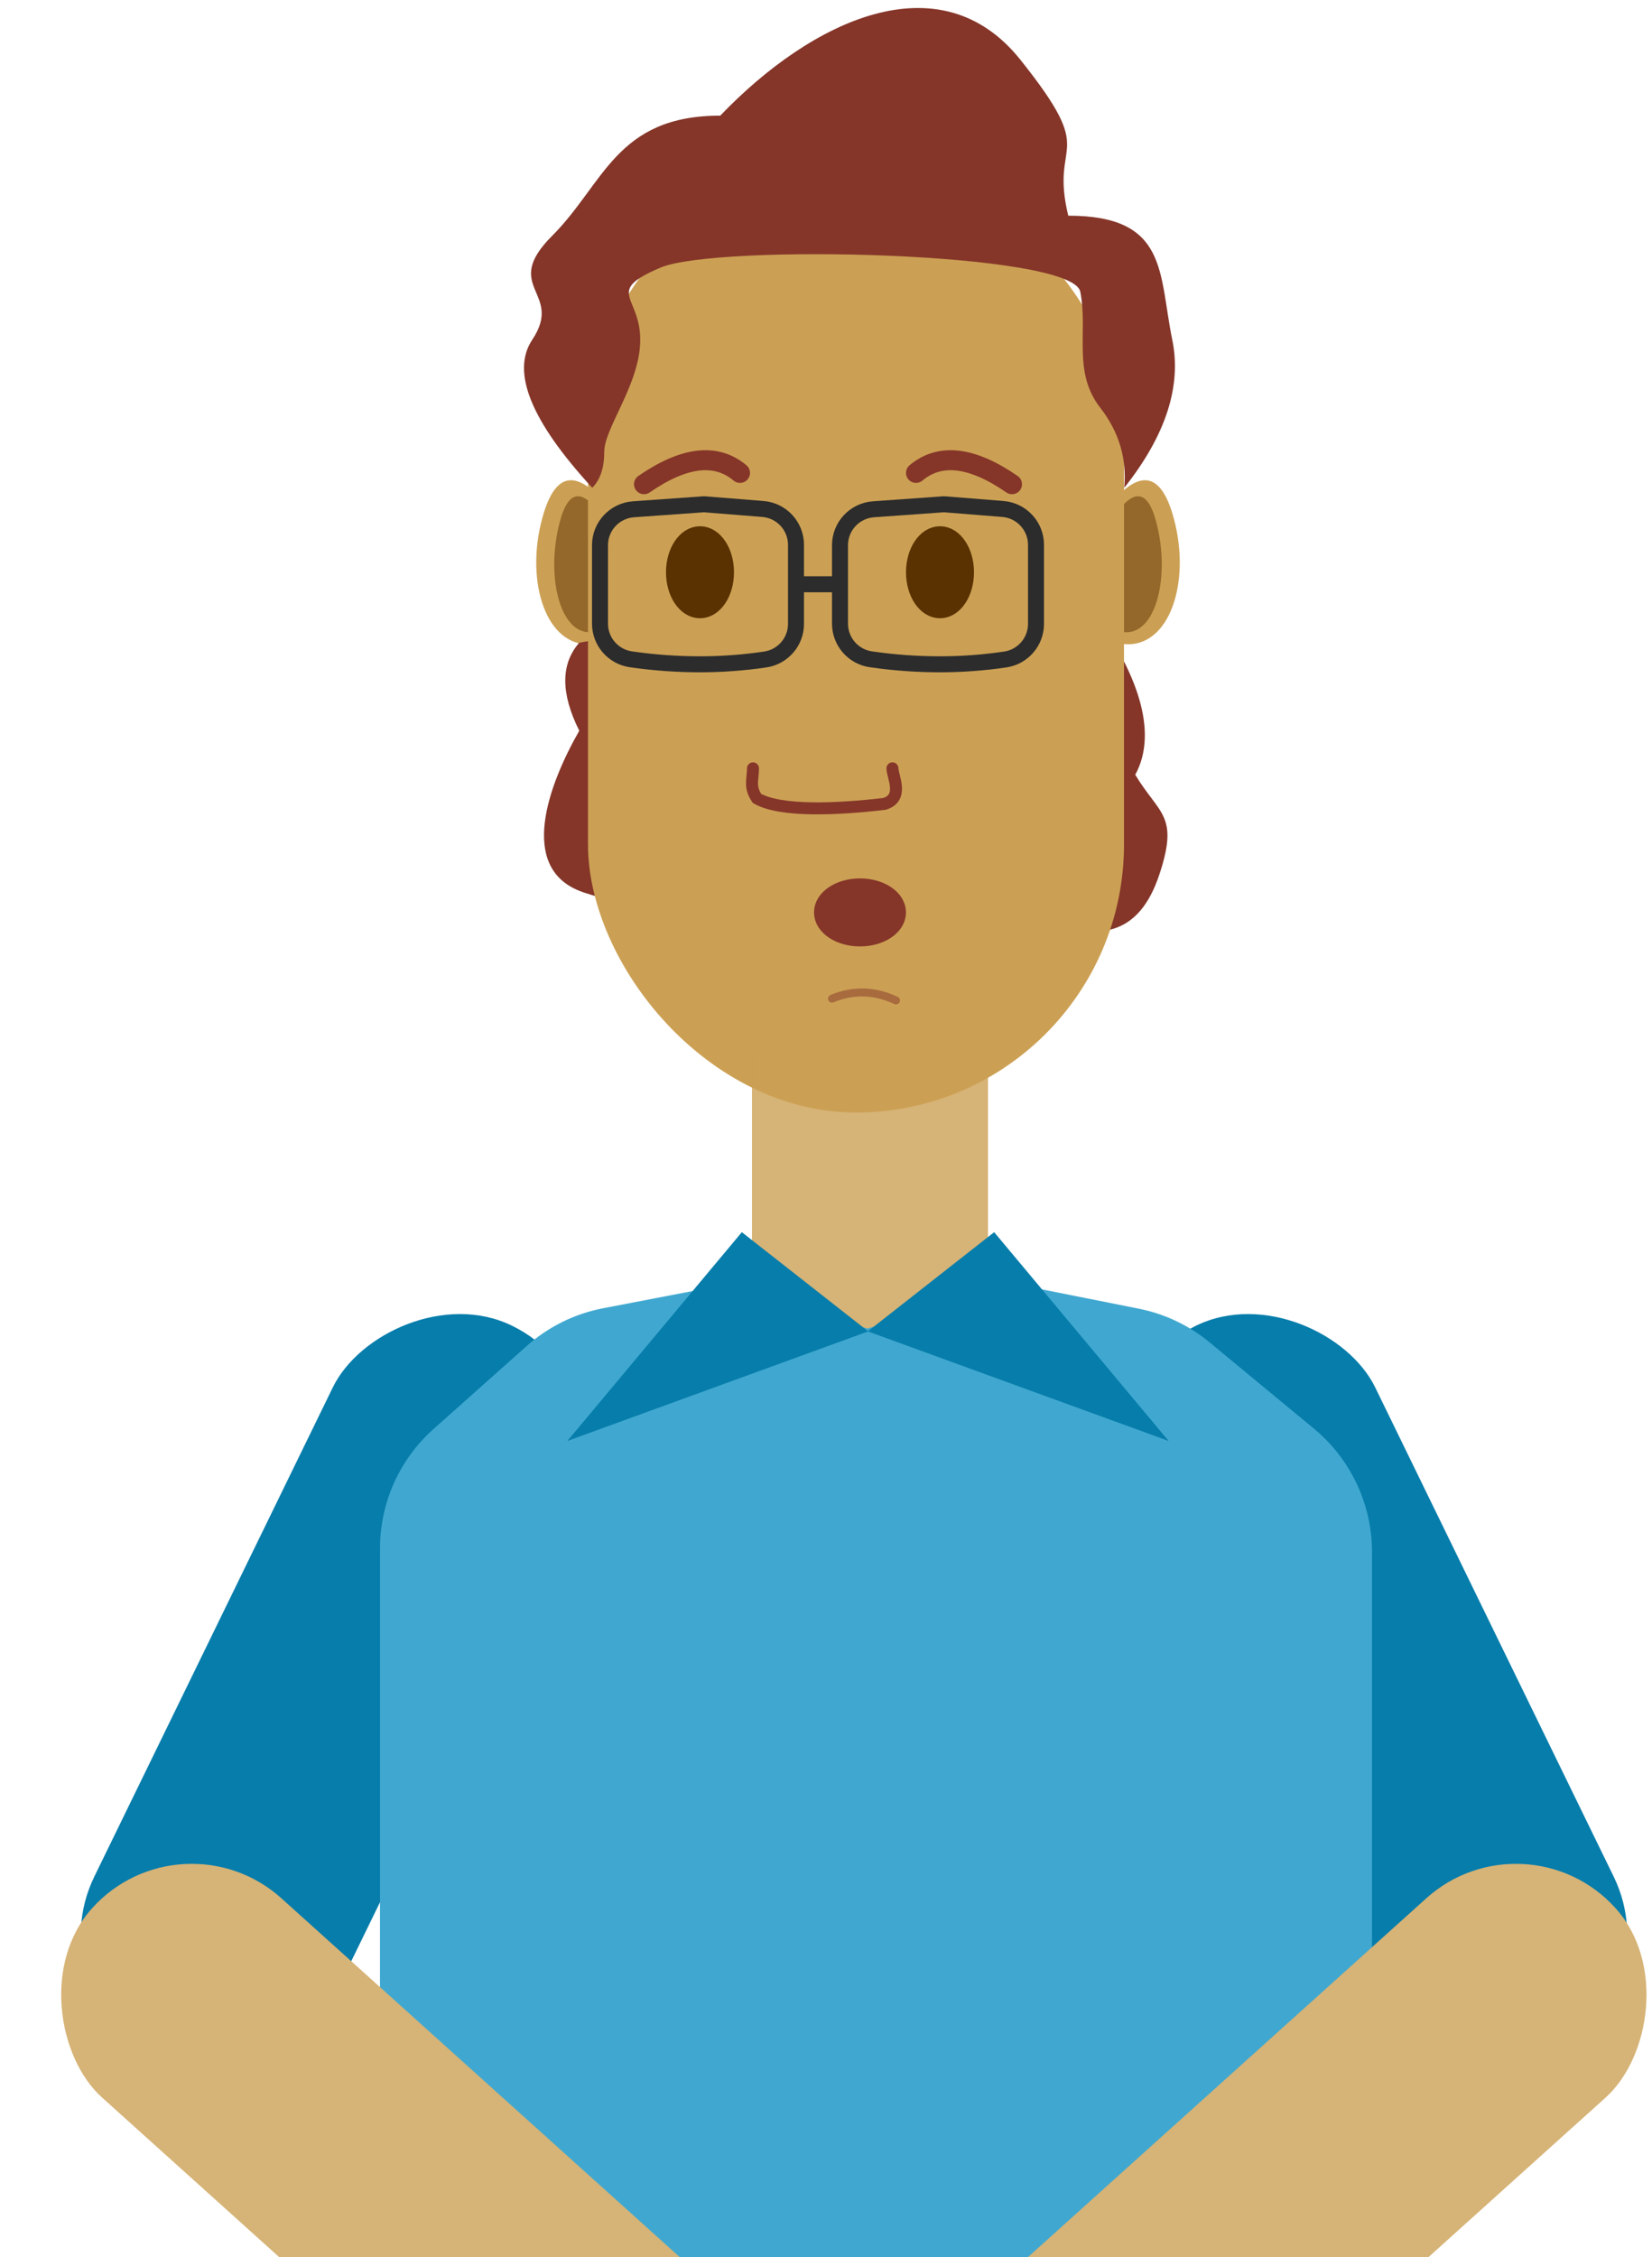 <?xml version="1.0" encoding="UTF-8"?>
<svg width="413px" height="564px" viewBox="0 0 413 564" version="1.1" xmlns="http://www.w3.org/2000/svg" xmlns:xlink="http://www.w3.org/1999/xlink">
    <!-- Generator: Sketch 51.1 (57501) - http://www.bohemiancoding.com/sketch -->
    <title>engineer</title>
    <desc>Created with Sketch.</desc>
    <defs></defs>
    <g id="engineer" stroke="none" stroke-width="1" fill="none" fill-rule="evenodd">
        <g id="ear-right" transform="translate(284.5, 140.5) scale(-1, 1) translate(-284.5, -140.5) translate(274, 120)">
            <path d="M19,8 C11,-2.667 5.333,-2.667 2,8 C-3,24 2,41 13,41 C20.333,41 22.333,30 19,8 Z" id="Path-27" fill="#CCA054" fill-rule="nonzero"></path>
            <path d="M17.491,10.634 C12.029,1.789 8.16,1.789 5.885,10.634 C2.471,23.902 5.885,38 13.395,38 C18.402,38 19.767,28.878 17.491,10.634 Z" id="Path-27-Copy" fill="#5A3101" opacity="0.5"></path>
        </g>
        <g id="ear" transform="translate(134, 120)">
            <path d="M19,8 C11,-2.667 5.333,-2.667 2,8 C-3,24 2,41 13,41 C20.333,41 22.333,30 19,8 Z" id="Path-27" fill="#CCA054" fill-rule="nonzero"></path>
            <path d="M17.491,10.634 C12.029,1.789 8.16,1.789 5.885,10.634 C2.471,23.902 5.885,38 13.395,38 C18.402,38 19.767,28.878 17.491,10.634 Z" id="Path-27-Copy" fill="#5A3101" opacity="0.5"></path>
        </g>
        <g id="head" transform="translate(131, 2)">
            <path d="M13.816,158.6 C9.15,163.933 9.15,171.267 13.816,180.6 C5.816,194.6 -1.184,214.6 13.816,220.6 C28.816,226.6 115.816,239.6 129.816,227.6 C143.816,233.6 153.816,231.6 158.816,216.6 C163.816,201.6 158.816,201.6 152.816,191.6 C158.816,180.6 152.816,165.6 142.816,151.6 C136.15,142.267 93.15,144.6 13.816,158.6 Z" id="mullet" fill="#853629"></path>
            <rect fill="#CCA054" fill-rule="nonzero" x="16" y="40" width="134" height="236" rx="67"></rect>
            <path d="M77,247.547 C82.333,245.343 87.667,245.494 93,248" id="chin" stroke="#853629" stroke-width="2" opacity="0.5" stroke-linecap="round"></path>
            <path d="M57.249,190 C57.249,192.732 56.253,194.582 58.245,197.514 C64.221,200.93 78.387,200.247 90.119,198.881 C95.099,197.361 92.111,192.049 92.111,190" id="nose" stroke="#853629" stroke-width="3" stroke-linecap="round"></path>
            <ellipse id="mouth" stroke="#853629" stroke-width="5" fill="#853629" stroke-linecap="round" cx="84" cy="226" rx="9" ry="6"></ellipse>
            <ellipse id="eye-left" stroke="#5A3101" stroke-width="5" fill="#5A3101" stroke-linecap="round" transform="translate(44, 141) rotate(90) translate(-44, -141) " cx="44" cy="141" rx="9" ry="6"></ellipse>
            <ellipse id="eye-right" stroke="#5A3101" stroke-width="5" fill="#5A3101" stroke-linecap="round" transform="translate(104, 141) rotate(90) translate(-104, -141) " cx="104" cy="141" rx="9" ry="6"></ellipse>
            <path d="M30,119 C40,112.091 48,111.149 54,116.174" id="eyebrow" stroke="#853629" stroke-width="5" stroke-linecap="round"></path>
            <path d="M98,119 C108,112.091 116,111.149 122,116.174" id="eyebrow" stroke="#853629" stroke-width="5" stroke-linecap="round" transform="translate(110, 116) scale(-1, 1) translate(-110, -116) "></path>
            <path d="M150.065,119.896 C150.731,112.562 148.731,105.896 144.065,99.896 C137.065,90.896 141.065,80.896 139.065,70.896 C137.065,60.896 48.065,58.896 34.065,64.896 C20.065,70.896 29.065,71.896 29.065,82.896 C29.065,93.896 20.065,104.896 20.065,110.896 C20.065,114.896 19.065,117.896 17.065,119.896 C1.731,103.229 -3.269,90.896 2.065,82.896 C10.065,70.896 -5.935,69.896 7.065,56.896 C20.065,43.896 23.034,26.896 49.065,26.896 C72.065,2.896 104.065,-12.104 124.065,12.896 C144.065,37.896 131.278,32.197 136.065,51.896 C161.065,51.896 158.638,66.253 162.065,82.896 C164.447,94.467 160.447,106.801 150.065,119.896 Z" id="hair" fill="#853629"></path>
            <g id="glasses" transform="translate(17, 122)" stroke="#2C2C2C" stroke-width="4">
                <path d="M87.991,2.006 L70.359,3.265 C65.649,3.602 62,7.521 62,12.242 L62,31.842 C62,36.315 65.285,40.109 69.712,40.75 C75.475,41.583 81.238,42 87,42 C92.437,42 97.874,41.599 103.312,40.798 C107.728,40.147 111,36.358 111,31.894 L111,12.155 C111,7.463 107.395,3.558 102.718,3.184 L87.991,2.006 Z"></path>
                <path d="M27.991,2.006 L10.359,3.265 C5.649,3.602 2,7.521 2,12.242 L2,31.842 C2,36.315 5.285,40.109 9.712,40.75 C15.475,41.583 21.238,42 27,42 C32.437,42 37.874,41.599 43.312,40.798 C47.728,40.147 51,36.358 51,31.894 L51,12.155 C51,7.463 47.395,3.558 42.718,3.184 L27.991,2.006 Z"></path>
                <path d="M51,22 L62,22" id="Path-29"></path>
            </g>
        </g>
        <rect id="neck" fill="#CCA054" fill-rule="nonzero" opacity="0.8" x="188" y="263" width="59" height="94"></rect>
        <rect id="upper-arm-right" fill="#077DAB" transform="translate(343.5, 422.5) rotate(-26) translate(-343.5, -422.5) " x="310" y="321" width="67" height="203" rx="33.5"></rect>
        <rect id="upper-arm-right-copy" fill="#077DAB" transform="translate(83.5, 422.5) scale(-1, 1) rotate(-26) translate(-83.5, -422.5) " x="50" y="321" width="67" height="203" rx="33.5"></rect>
        <path d="M108.404,357.068 L131.707,336.324 C137.091,331.53 143.671,328.281 150.75,326.92 L181.54,321 L216.818,332 L254.493,321 L284.72,327.028 C291.212,328.322 297.28,331.208 302.382,335.425 L328.485,357.002 C337.678,364.601 343,375.905 343,387.832 L343,551 C343,573.091 325.091,591 303,591 L135,591 C112.909,591 95,573.091 95,551 L95,386.945 C95,375.53 99.877,364.658 108.404,357.068 Z" id="torso" fill="#40A8D0"></path>
        <rect id="lower-arm-copy" fill="#D6B376" transform="translate(98.461, 544.749) scale(-1, 1) rotate(-132) translate(-98.461, -544.749) " x="64.961" y="443.249" width="67" height="203" rx="33.5"></rect>
        <rect id="lower-arm" fill="#D6B376" transform="translate(328.461, 544.749) rotate(-132) translate(-328.461, -544.749) " x="294.961" y="443.249" width="67" height="203" rx="33.5"></rect>
        <polygon id="Path-28" fill="#077DAB" transform="translate(174, 338) rotate(-33) translate(-174, -338) " points="200 319 213 357 135 339"></polygon>
        <polygon id="Path-28-Copy" fill="#077DAB" transform="translate(260, 338) scale(-1, 1) rotate(-33) translate(-260, -338) " points="286 319 299 357 221 339"></polygon>
    </g>
</svg>